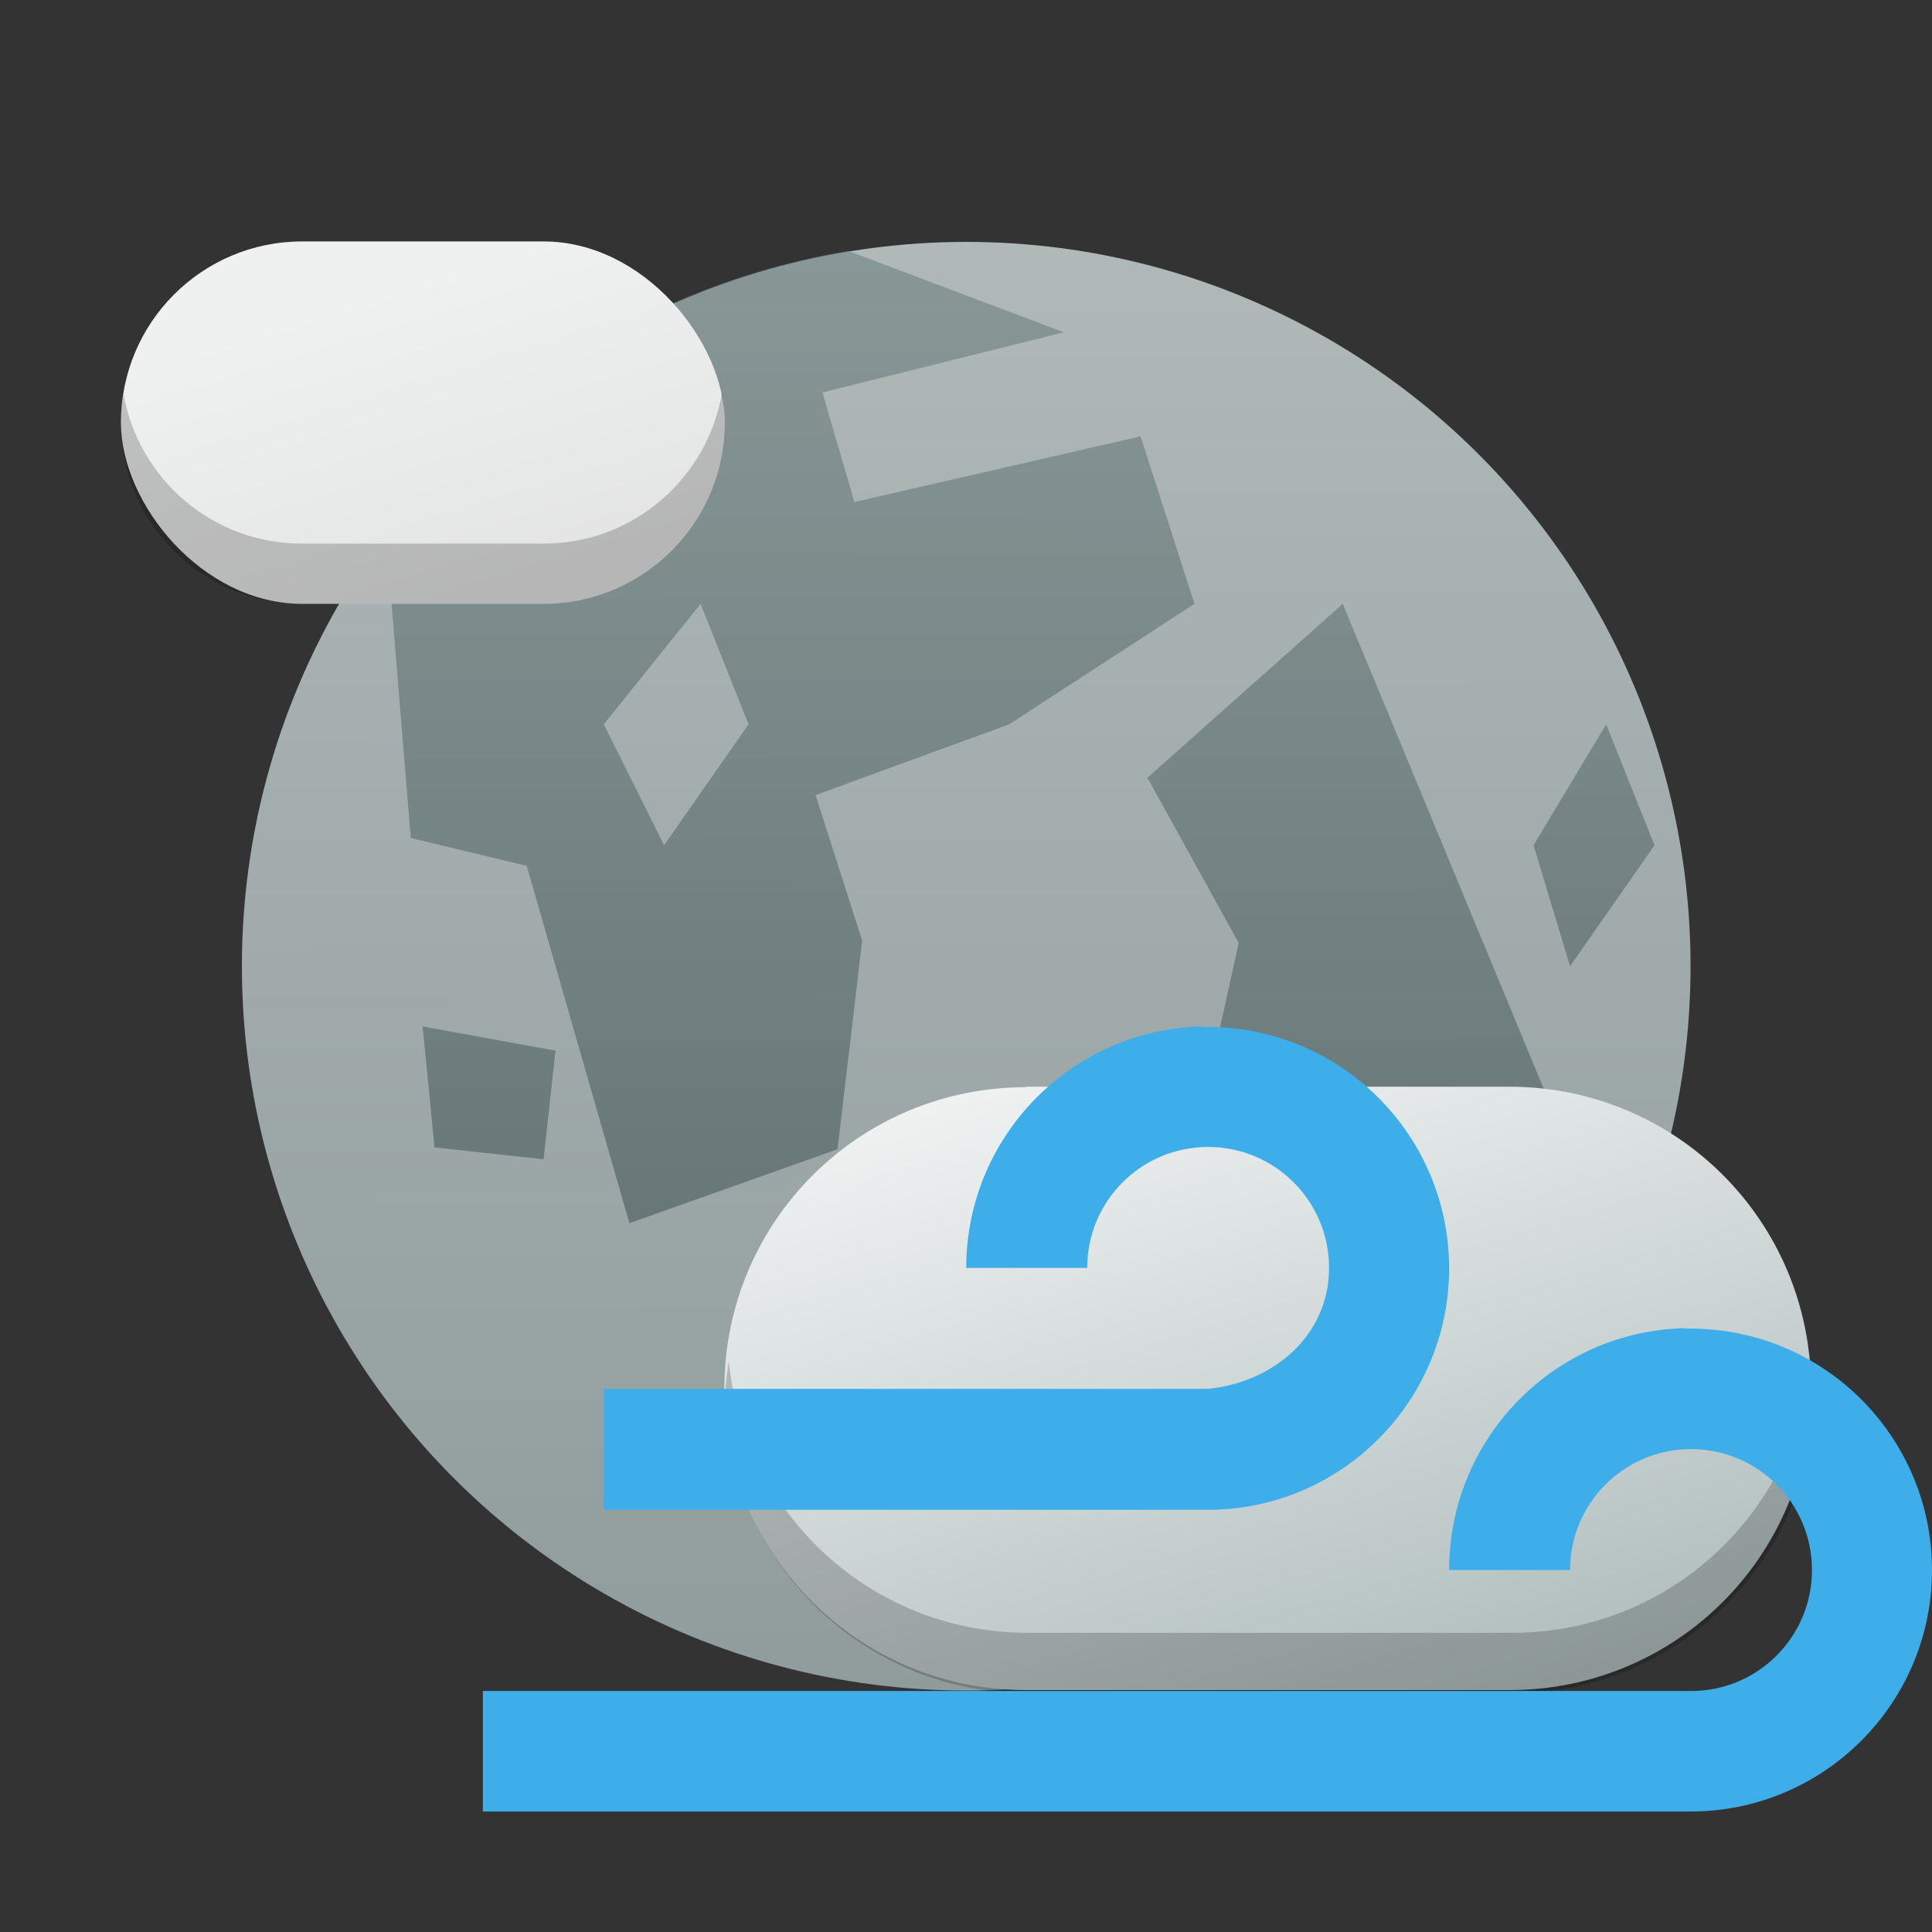 <?xml version="1.0" encoding="UTF-8" standalone="no"?>
<svg
   width="16"
   height="16"
   viewBox="0 0 4.233 4.233"
   version="1.1"
   id="svg8"
   inkscape:version="1.1.1 (3bf5ae0d25, 2021-09-20, custom)"
   sodipodi:docname="weather-few-clouds-wind-night.svg"
   xmlns:inkscape="http://www.inkscape.org/namespaces/inkscape"
   xmlns:sodipodi="http://sodipodi.sourceforge.net/DTD/sodipodi-0.dtd"
   xmlns:xlink="http://www.w3.org/1999/xlink"
   xmlns="http://www.w3.org/2000/svg"
   xmlns:svg="http://www.w3.org/2000/svg"
   xmlns:rdf="http://www.w3.org/1999/02/22-rdf-syntax-ns#"
   xmlns:cc="http://creativecommons.org/ns#"
   xmlns:dc="http://purl.org/dc/elements/1.1/">
  <rect x="0" y="0" width="4.233" height="4.233" fill="#333333" stroke="none"/>
  <defs
     id="defs2">
    <linearGradient
       inkscape:collect="always"
       id="linearGradient943">
      <stop
         style="stop-color:#eff1f1;stop-opacity:1;"
         offset="0"
         id="stop939" />
      <stop
         style="stop-color:#b0bdbd;stop-opacity:1"
         offset="1"
         id="stop941" />
    </linearGradient>
    <linearGradient
       inkscape:collect="always"
       id="linearGradient914">
      <stop
         style="stop-color:#6f8181;stop-opacity:1;"
         offset="0"
         id="stop910" />
      <stop
         style="stop-color:#334545;stop-opacity:1"
         offset="1"
         id="stop912" />
    </linearGradient>
    <linearGradient
       inkscape:collect="always"
       id="linearGradient839">
      <stop
         style="stop-color:#b0b8b8;stop-opacity:1;"
         offset="0"
         id="stop835" />
      <stop
         style="stop-color:#909c9c;stop-opacity:1"
         offset="1"
         id="stop837" />
    </linearGradient>
    <linearGradient
       inkscape:collect="always"
       xlink:href="#linearGradient839"
       id="linearGradient841"
       x1="2.106"
       y1="0.531"
       x2="2.11"
       y2="3.719"
       gradientUnits="userSpaceOnUse" />
    <linearGradient
       inkscape:collect="always"
       xlink:href="#linearGradient914"
       id="linearGradient916"
       x1="1.706"
       y1="1.96"
       x2="1.74"
       y2="14.009"
       gradientUnits="userSpaceOnUse"
       gradientTransform="scale(0.265)" />
    <linearGradient
       inkscape:collect="always"
       xlink:href="#linearGradient943"
       id="linearGradient945"
       x1="2.912"
       y1="2.163"
       x2="3.376"
       y2="3.696"
       gradientUnits="userSpaceOnUse" />
    <linearGradient
       inkscape:collect="always"
       xlink:href="#linearGradient1690"
       id="linearGradient1264"
       x1="394.286"
       y1="505.227"
       x2="397.336"
       y2="515.182"
       gradientUnits="userSpaceOnUse"
       gradientTransform="matrix(0.093,0,0,0.093,-35.719,-46.389)" />
    <linearGradient
       inkscape:collect="always"
       id="linearGradient1690">
      <stop
         style="stop-color:#eff1f1;stop-opacity:1;"
         offset="0"
         id="stop1686" />
      <stop
         style="stop-color:#dfdfdf;stop-opacity:1"
         offset="1"
         id="stop1688" />
    </linearGradient>
  </defs>
  <sodipodi:namedview
     id="base"
     pagecolor="#ffffff"
     bordercolor="#666666"
     borderopacity="1.0"
     inkscape:pageopacity="0.0"
     inkscape:pageshadow="2"
     inkscape:zoom="30.375"
     inkscape:cx="9.7283951"
     inkscape:cy="11.539095"
     inkscape:document-units="px"
     inkscape:current-layer="svg8"
     inkscape:document-rotation="0"
     showgrid="false"
     units="px"
     inkscape:window-width="1920"
     inkscape:window-height="999"
     inkscape:window-x="0"
     inkscape:window-y="0"
     inkscape:window-maximized="1"
     inkscape:pagecheckerboard="0" />
  <circle
     style="fill:url(#linearGradient841);fill-opacity:1;stroke-width:0.375"
     id="path833"
     cx="2.117"
     cy="2.117"
     r="1.587" />
  <path
     id="rect843"
     style="opacity:0.6;fill:url(#linearGradient916);fill-opacity:1;stroke-width:0.564"
     d="M 1.859,0.55 A 1.587,1.587 0 0 0 0.845,1.166 L 0.9,1.836 1.154,1.897 1.379,2.68 1.835,2.518 1.889,2.061 1.787,1.742 2.211,1.587 2.617,1.323 2.499,0.956 1.872,1.1 1.802,0.86 2.331,0.728 Z M 1.535,1.323 1.64,1.587 1.455,1.852 1.323,1.587 Z m 1.407,0 L 2.514,1.704 2.714,2.066 2.619,2.496 2.646,3.175 2.858,2.778 2.91,2.381 3.074,2.718 3.086,3.187 3.552,2.795 Z M 3.519,1.587 3.36,1.852 3.44,2.117 3.625,1.852 Z M 0.926,2.249 0.952,2.514 1.191,2.54 1.217,2.302 Z" />
  <path
     id="rect937"
     style="opacity:1;fill:url(#linearGradient945);fill-opacity:1;stroke-width:0.354"
     d="m 2.249,2.381 h 1.058 c 0.366,0 0.661,0.295 0.661,0.661 0,0.366 -0.295,0.661 -0.661,0.661 H 2.249 C 1.883,3.704 1.587,3.409 1.587,3.043 c 0,-0.366 0.295,-0.661 0.661,-0.661 z" />
  <path
     id="rect948"
     style="opacity:0.2;fill:#000000;fill-opacity:1;stroke-width:1.156"
     d="M 6.025 11.25 C 6.017 11.333 6 11.414 6 11.5 C 6 12.885 7.115 14 8.5 14 L 12.5 14 C 13.885 14 15 12.885 15 11.5 C 15 11.414 14.983 11.333 14.975 11.25 C 14.848 12.515 13.799 13.5 12.5 13.5 L 8.5 13.5 C 7.201 13.5 6.152 12.515 6.025 11.25 z "
     transform="scale(0.265)" />
  <path
     id="rect2245"
     style="fill:#3daee9;fill-opacity:1;stroke-width:0.146"
     d="m 2.633,2.249 c -0.287,0.007 -0.516,0.242 -0.516,0.529 h 0.265 c 0,-0.146 0.118,-0.265 0.265,-0.265 0.146,0 0.265,0.118 0.265,0.265 0,0.146 -0.119,0.25 -0.265,0.265 H 1.323 v 0.265 h 1.323 c 0.292,0 0.529,-0.237 0.529,-0.529 0,-0.292 -0.237,-0.529 -0.529,-0.529 -0.004,-5.28e-5 -0.009,-5.28e-5 -0.013,0 z M 3.691,2.91 C 3.404,2.917 3.175,3.152 3.175,3.44 h 0.265 c 0,-0.146 0.118,-0.265 0.265,-0.265 0.146,0 0.265,0.118 0.265,0.265 0,0.146 -0.118,0.265 -0.265,0.265 H 1.058 V 3.969 H 3.704 c 0.292,0 0.529,-0.237 0.529,-0.529 0,-0.292 -0.237,-0.529 -0.529,-0.529 -0.004,-5.19e-5 -0.009,-5.19e-5 -0.013,0 z"
     sodipodi:nodetypes="cccsssccsscccccsssccsscc" />
  <rect
     style="fill:url(#linearGradient1264);fill-opacity:1;stroke-width:0.132;stroke-linejoin:round"
     id="rect1085"
     width="1.323"
     height="0.794"
     x="0.265"
     y="0.529"
     ry="0.397" />
  <path
     id="rect1692"
     style="opacity:0.2;fill:#000000;stroke-width:0.132;stroke-linejoin:round"
     d="m 0.271,0.86 c -0.004,0.022 -0.006,0.044 -0.006,0.066 0,0.22 0.177,0.397 0.397,0.397 H 1.191 c 0.22,0 0.397,-0.177 0.397,-0.397 0,-0.023 -0.003,-0.045 -0.006,-0.066 C 1.55,1.048 1.388,1.191 1.191,1.191 H 0.661 c -0.197,0 -0.359,-0.143 -0.391,-0.331 z" />
</svg>
